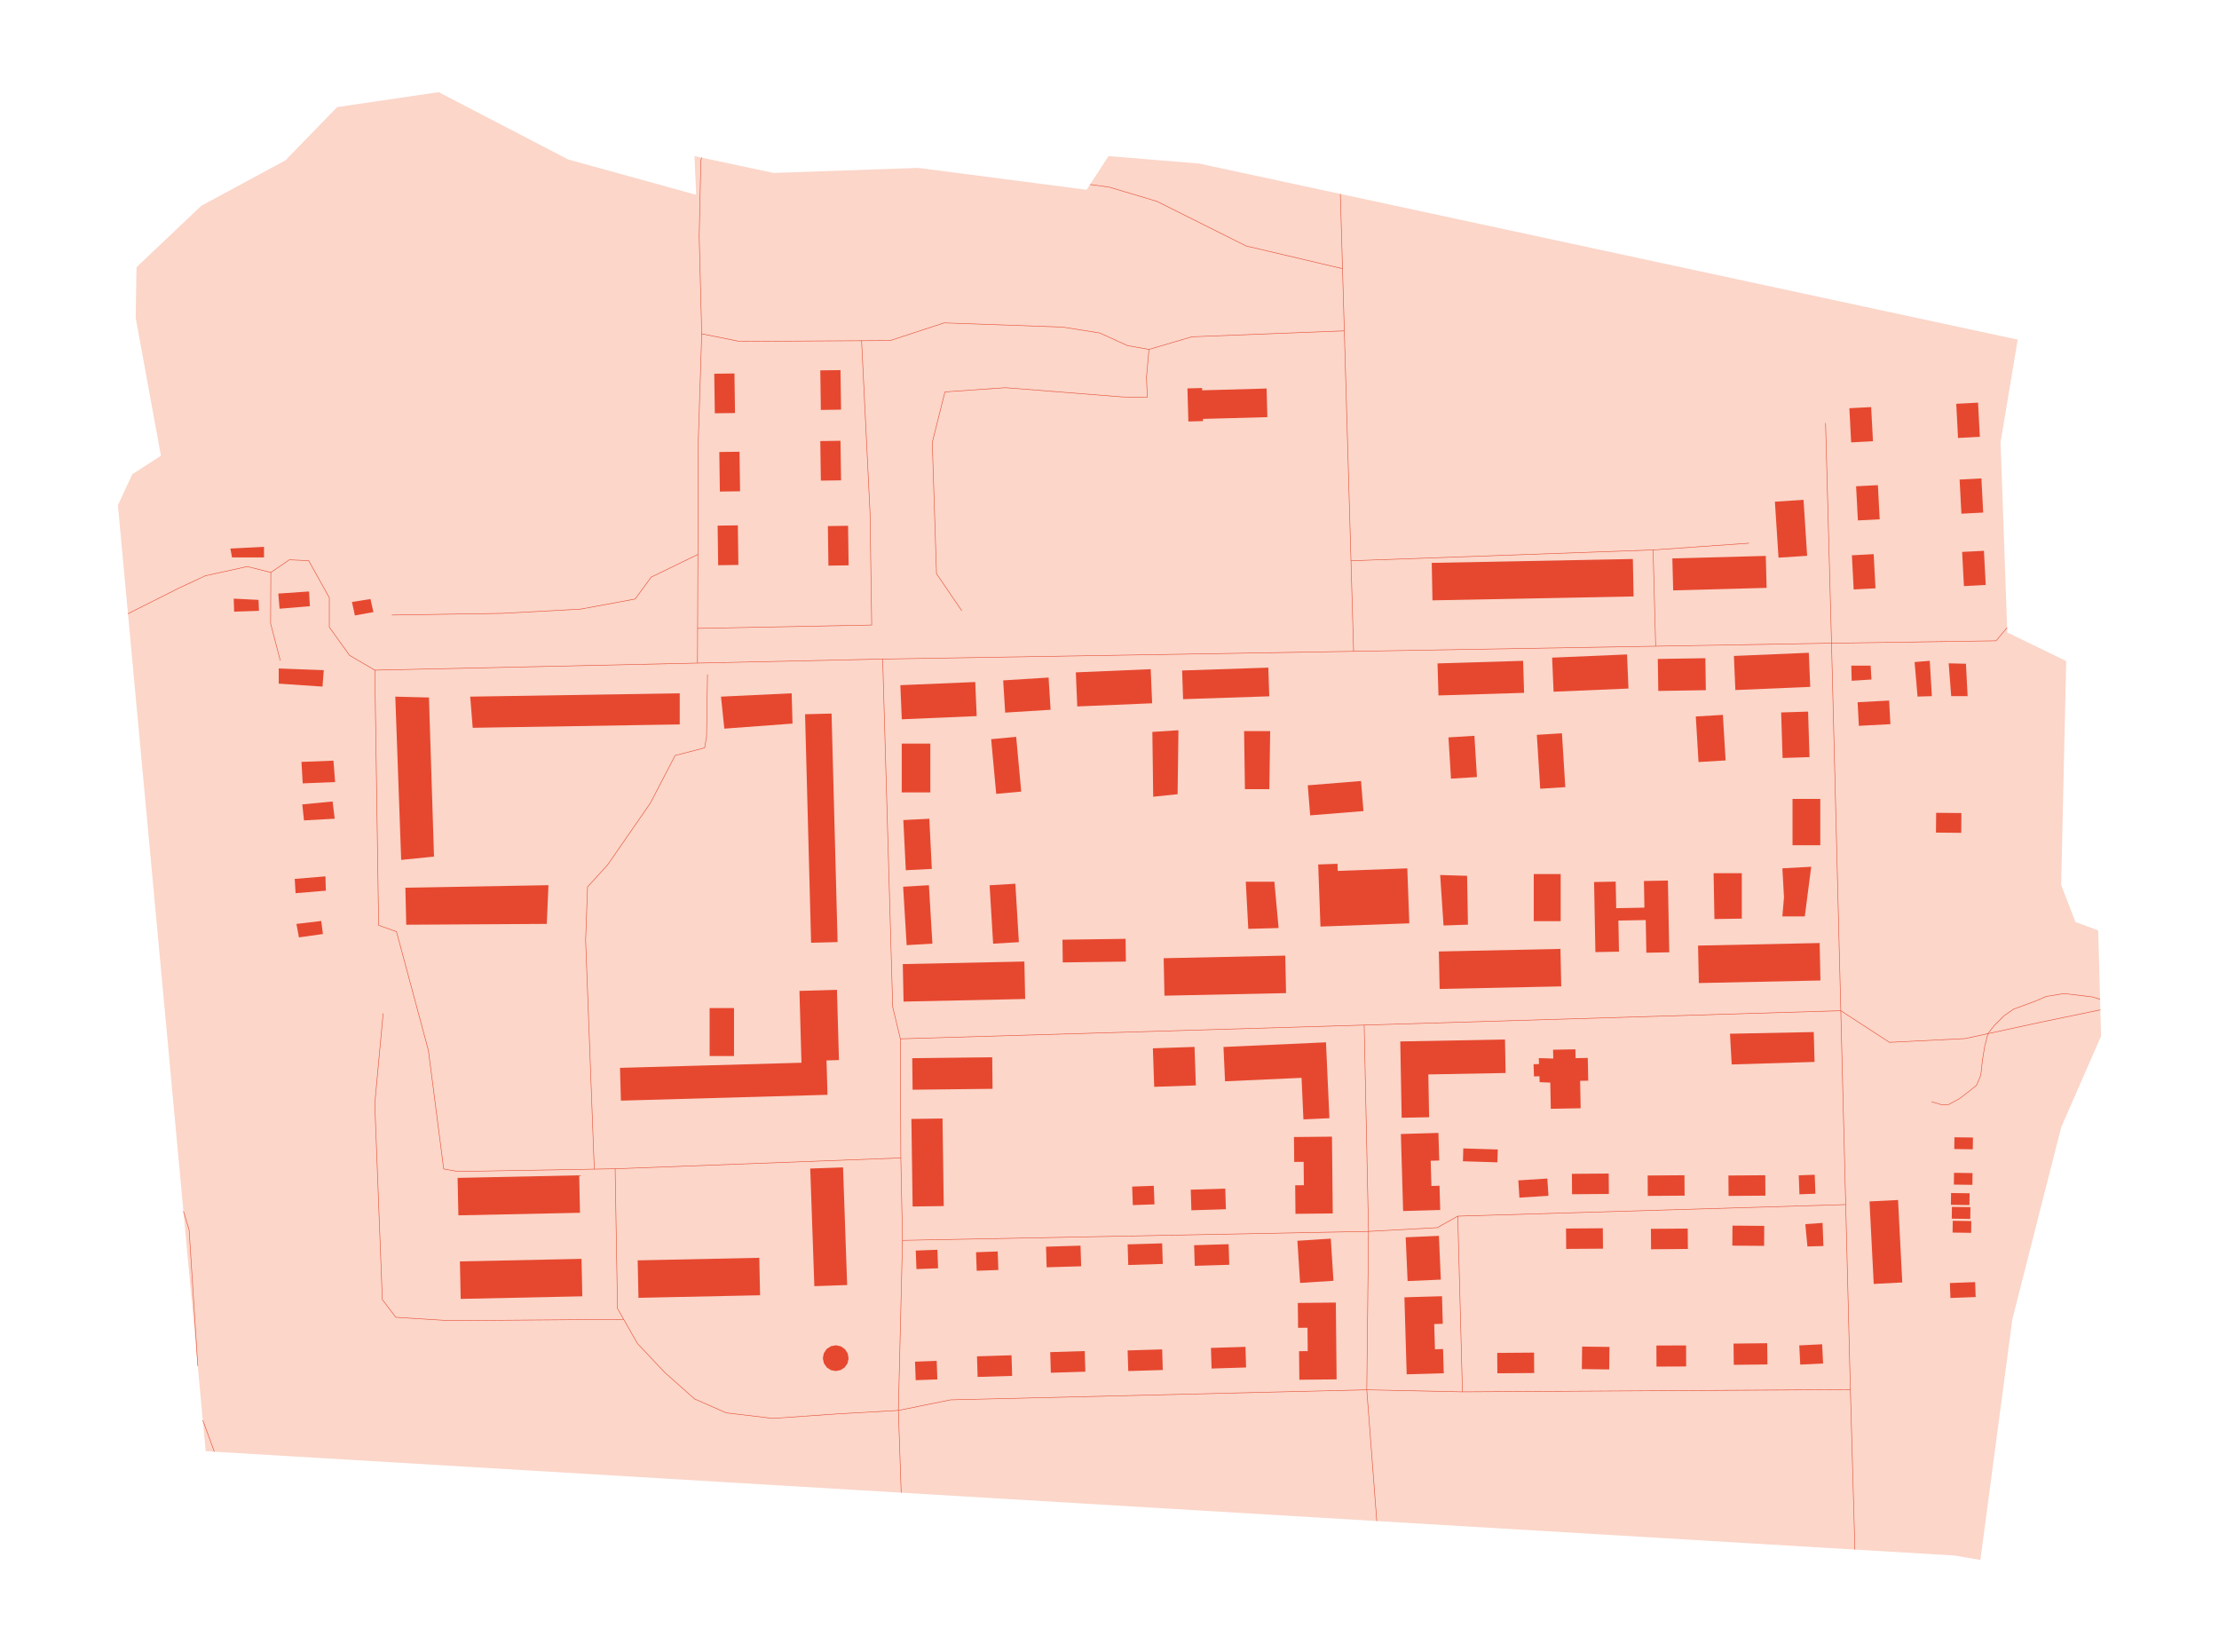 <?xml version="1.0" encoding="utf-8" standalone="no"?>
<!DOCTYPE svg PUBLIC "-//W3C//DTD SVG 1.1//EN"
  "http://www.w3.org/Graphics/SVG/1.1/DTD/svg11.dtd">
<svg xmlns:xlink="http://www.w3.org/1999/xlink" width="851.4pt" height="633.832pt" viewBox="0 0 851.4 633.832" xmlns="http://www.w3.org/2000/svg" version="1.1">
 <defs>
  <style type="text/css">*{stroke-linejoin: round; stroke-linecap: butt}</style>
 </defs>
 <g id="figure_1">
  <g id="patch_1">
   <path d="M 0 633.832 
L 851.4 633.832 
L 851.4 -0 
L 0 -0 
z
" style="fill: #ffffff"/>
  </g>
  <g id="axes_1">
   <g id="PatchCollection_1">
    <path d="M 45.245 193.84 
L 78.917 556.741 
L 749.99 596.77 
L 759.843 598.476 
L 772.11 506.127 
L 790.836 432.51 
L 806.155 397.5 
L 805.047 356.95 
L 796.325 353.72 
L 790.836 339.513 
L 792.774 253.624 
L 770.172 242.647 
L 767.59 169.669 
L 774.163 130.297 
L 460.039 62.739 
L 425.321 59.892 
L 416.924 72.812 
L 352.35 64.418 
L 296.811 66.352 
L 266.456 59.892 
L 267.107 74.747 
L 218.026 61.188 
L 168.296 35.356 
L 129.364 41.086 
L 109.53 61.507 
L 77.243 78.944 
L 52.378 102.513 
L 52.059 121.884 
L 61.744 174.843 
L 50.765 181.942 
L 45.245 193.84 
" clip-path="url(#p34c4e15cd8)" style="fill: #fbd6c9"/>
   </g>
   <g id="PatchCollection_2">
    <path d="M 574.464 519.029 
L 588.591 518.92 
L 588.645 526.758 
L 574.518 526.858 
L 574.464 519.029 
" clip-path="url(#p34c4e15cd8)" style="fill: #e6482f"/>
    <path d="M 607.04 516.611 
L 617.531 516.739 
L 617.423 525.38 
L 606.932 525.243 
L 607.04 516.611 
" clip-path="url(#p34c4e15cd8)" style="fill: #e6482f"/>
    <path d="M 635.541 516.21 
L 646.923 516.164 
L 646.959 524.239 
L 635.577 524.285 
L 635.541 516.21 
" clip-path="url(#p34c4e15cd8)" style="fill: #e6482f"/>
    <path d="M 538.861 497.705 
L 553.271 497.285 
L 553.578 507.861 
L 550.291 507.961 
L 550.574 517.642 
L 553.68 517.551 
L 553.951 526.84 
L 539.727 527.25 
L 538.861 497.705 
" clip-path="url(#p34c4e15cd8)" style="fill: #e6482f"/>
    <path d="M 539.342 474.684 
L 552.091 474.127 
L 552.825 490.916 
L 540.077 491.473 
L 539.342 474.684 
" clip-path="url(#p34c4e15cd8)" style="fill: #e6482f"/>
    <path d="M 633.434 471.436 
L 647.555 471.335 
L 647.615 479.164 
L 633.488 479.274 
L 633.434 471.436 
" clip-path="url(#p34c4e15cd8)" style="fill: #e6482f"/>
    <path d="M 600.858 471.317 
L 614.985 471.217 
L 615.039 479.045 
L 600.918 479.146 
L 600.858 471.317 
" clip-path="url(#p34c4e15cd8)" style="fill: #e6482f"/>
    <path d="M 664.734 470.204 
L 676.917 470.304 
L 676.856 477.978 
L 664.668 477.878 
L 664.734 470.204 
" clip-path="url(#p34c4e15cd8)" style="fill: #e6482f"/>
    <path d="M 582.554 452.849 
L 593.689 452.137 
L 594.117 458.762 
L 582.975 459.473 
L 582.554 452.849 
" clip-path="url(#p34c4e15cd8)" style="fill: #e6482f"/>
    <path d="M 632.182 450.978 
L 646.303 450.869 
L 646.363 458.707 
L 632.236 458.807 
L 632.182 450.978 
" clip-path="url(#p34c4e15cd8)" style="fill: #e6482f"/>
    <path d="M 690.357 516.155 
L 699.133 515.717 
L 699.501 523.09 
L 690.731 523.528 
L 690.357 516.155 
" clip-path="url(#p34c4e15cd8)" style="fill: #e6482f"/>
    <path d="M 665.137 515.461 
L 678.054 515.315 
L 678.151 523.464 
L 665.227 523.61 
L 665.137 515.461 
" clip-path="url(#p34c4e15cd8)" style="fill: #e6482f"/>
    <path d="M 748.148 492.23 
L 757.827 491.875 
L 758.037 497.614 
L 748.358 497.961 
L 748.148 492.23 
" clip-path="url(#p34c4e15cd8)" style="fill: #e6482f"/>
    <path d="M 728.26 460.368 
L 729.873 492.011 
L 718.925 492.577 
L 717.311 460.924 
L 728.26 460.368 
" clip-path="url(#p34c4e15cd8)" style="fill: #e6482f"/>
    <path d="M 692.681 469.638 
L 699.296 469.154 
L 699.621 478.033 
L 693.487 478.197 
L 692.681 469.638 
" clip-path="url(#p34c4e15cd8)" style="fill: #e6482f"/>
    <path d="M 749.243 468.352 
L 756.358 468.452 
L 756.292 472.969 
L 749.183 472.868 
L 749.243 468.352 
" clip-path="url(#p34c4e15cd8)" style="fill: #e6482f"/>
    <path d="M 748.924 463.023 
L 756.033 463.123 
L 755.967 467.64 
L 748.858 467.539 
L 748.924 463.023 
" clip-path="url(#p34c4e15cd8)" style="fill: #e6482f"/>
    <path d="M 748.599 457.694 
L 755.708 457.794 
L 755.648 462.311 
L 748.539 462.211 
L 748.599 457.694 
" clip-path="url(#p34c4e15cd8)" style="fill: #e6482f"/>
    <path d="M 690.159 450.905 
L 696.286 450.686 
L 696.551 457.959 
L 690.424 458.187 
L 690.159 450.905 
" clip-path="url(#p34c4e15cd8)" style="fill: #e6482f"/>
    <path d="M 749.731 449.947 
L 756.839 450.048 
L 756.779 454.564 
L 749.665 454.464 
L 749.731 449.947 
" clip-path="url(#p34c4e15cd8)" style="fill: #e6482f"/>
    <path d="M 663.181 450.978 
L 677.302 450.869 
L 677.362 458.707 
L 663.235 458.807 
L 663.181 450.978 
" clip-path="url(#p34c4e15cd8)" style="fill: #e6482f"/>
    <path d="M 603.121 450.331 
L 617.242 450.221 
L 617.303 458.059 
L 603.176 458.159 
L 603.121 450.331 
" clip-path="url(#p34c4e15cd8)" style="fill: #e6482f"/>
    <path d="M 537.5 435.056 
L 551.904 434.636 
L 552.217 445.221 
L 548.931 445.312 
L 549.214 454.993 
L 552.32 454.902 
L 552.59 464.191 
L 538.361 464.601 
L 537.5 435.056 
" clip-path="url(#p34c4e15cd8)" style="fill: #e6482f"/>
    <path d="M 561.451 440.586 
L 574.687 440.996 
L 574.53 445.923 
L 561.3 445.513 
L 561.451 440.586 
" clip-path="url(#p34c4e15cd8)" style="fill: #e6482f"/>
    <path d="M 604.524 405.958 
L 609.213 405.867 
L 609.381 414.59 
L 606.276 414.645 
L 606.474 425.174 
L 595.02 425.384 
L 594.827 415.338 
L 590.74 415.165 
L 590.662 412.893 
L 588.573 412.966 
L 588.411 408.285 
L 590.505 408.212 
L 590.427 405.931 
L 595.965 406.113 
L 595.898 402.728 
L 604.458 402.564 
L 604.524 405.958 
" clip-path="url(#p34c4e15cd8)" style="fill: #e6482f"/>
    <path d="M 537.26 399.543 
L 577.444 398.795 
L 577.678 411.652 
L 548.034 412.199 
L 548.335 428.623 
L 537.801 428.815 
L 537.26 399.543 
" clip-path="url(#p34c4e15cd8)" style="fill: #e6482f"/>
    <path d="M 552.067 365.034 
L 598.721 364.04 
L 599.028 378.42 
L 552.374 379.406 
L 552.067 365.034 
" clip-path="url(#p34c4e15cd8)" style="fill: #e6482f"/>
    <path d="M 611.627 338.382 
L 619.927 338.227 
L 620.12 348.419 
L 630.942 348.209 
L 630.75 337.989 
L 639.953 337.816 
L 640.47 365.345 
L 631.682 365.509 
L 631.448 352.981 
L 620.962 353.173 
L 621.185 365.098 
L 612.132 365.272 
L 611.627 338.382 
" clip-path="url(#p34c4e15cd8)" style="fill: #e6482f"/>
    <path d="M 552.572 335.69 
L 562.907 336.009 
L 563.232 354.742 
L 553.866 355.061 
L 552.572 335.69 
" clip-path="url(#p34c4e15cd8)" style="fill: #e6482f"/>
    <path d="M 588.477 335.325 
L 598.806 335.325 
L 598.806 353.401 
L 588.477 353.401 
L 588.477 335.325 
" clip-path="url(#p34c4e15cd8)" style="fill: #e6482f"/>
    <path d="M 749.893 436.306 
L 757.002 436.407 
L 756.936 440.923 
L 749.827 440.823 
L 749.893 436.306 
" clip-path="url(#p34c4e15cd8)" style="fill: #e6482f"/>
    <path d="M 663.777 396.587 
L 695.907 395.939 
L 696.226 407.4 
L 664.427 408.376 
L 663.777 396.587 
" clip-path="url(#p34c4e15cd8)" style="fill: #e6482f"/>
    <path d="M 651.522 362.772 
L 698.176 361.786 
L 698.477 376.157 
L 651.823 377.143 
L 651.522 362.772 
" clip-path="url(#p34c4e15cd8)" style="fill: #e6482f"/>
    <path d="M 694.932 332.524 
L 692.476 351.567 
L 683.875 351.567 
L 684.489 344.194 
L 683.875 333.135 
L 694.932 332.524 
" clip-path="url(#p34c4e15cd8)" style="fill: #e6482f"/>
    <path d="M 742.875 311.829 
L 752.56 311.921 
L 752.494 319.512 
L 742.803 319.421 
L 742.875 311.829 
" clip-path="url(#p34c4e15cd8)" style="fill: #e6482f"/>
    <path d="M 687.763 306.501 
L 698.417 306.501 
L 698.417 324.266 
L 687.763 324.266 
L 687.763 306.501 
" clip-path="url(#p34c4e15cd8)" style="fill: #e6482f"/>
    <path d="M 693.74 273.004 
L 694.282 290.469 
L 683.953 290.797 
L 683.405 273.324 
L 693.74 273.004 
" clip-path="url(#p34c4e15cd8)" style="fill: #e6482f"/>
    <path d="M 712.737 269.409 
L 724.829 268.762 
L 725.317 277.822 
L 713.224 278.461 
L 712.737 269.409 
" clip-path="url(#p34c4e15cd8)" style="fill: #e6482f"/>
    <path d="M 747.684 254.482 
L 754.305 254.646 
L 754.949 267.073 
L 748.653 267.073 
L 747.684 254.482 
" clip-path="url(#p34c4e15cd8)" style="fill: #e6482f"/>
    <path d="M 734.605 253.998 
L 740.419 253.514 
L 741.226 267.073 
L 735.736 267.238 
L 734.605 253.998 
" clip-path="url(#p34c4e15cd8)" style="fill: #e6482f"/>
    <path d="M 657.481 334.996 
L 668.303 334.996 
L 668.303 352.424 
L 657.806 352.589 
L 657.481 334.996 
" clip-path="url(#p34c4e15cd8)" style="fill: #e6482f"/>
    <path d="M 505.779 331.648 
L 513.177 331.383 
L 513.279 334.121 
L 539.962 333.144 
L 540.733 354.231 
L 506.646 355.472 
L 505.779 331.648 
" clip-path="url(#p34c4e15cd8)" style="fill: #e6482f"/>
    <path d="M 501.77 301.281 
L 522.206 299.63 
L 523.139 311.163 
L 502.703 312.815 
L 501.77 301.281 
" clip-path="url(#p34c4e15cd8)" style="fill: #e6482f"/>
    <path d="M 590.957 302.586 
L 589.663 281.919 
L 599.293 281.317 
L 600.581 301.984 
L 590.957 302.586 
" clip-path="url(#p34c4e15cd8)" style="fill: #e6482f"/>
    <path d="M 556.726 298.717 
L 555.757 282.895 
L 565.712 282.284 
L 566.681 298.106 
L 556.726 298.717 
" clip-path="url(#p34c4e15cd8)" style="fill: #e6482f"/>
    <path d="M 651.702 292.358 
L 650.655 274.875 
L 661.044 274.254 
L 662.091 291.728 
L 651.702 292.358 
" clip-path="url(#p34c4e15cd8)" style="fill: #e6482f"/>
    <path d="M 551.555 254.518 
L 584.396 253.524 
L 584.769 265.805 
L 551.928 266.809 
L 551.555 254.518 
" clip-path="url(#p34c4e15cd8)" style="fill: #e6482f"/>
    <path d="M 636.076 252.803 
L 654.315 252.511 
L 654.507 264.783 
L 636.269 265.075 
L 636.076 252.803 
" clip-path="url(#p34c4e15cd8)" style="fill: #e6482f"/>
    <path d="M 595.531 252.301 
L 624.267 251.078 
L 624.821 264.154 
L 596.091 265.376 
L 595.531 252.301 
" clip-path="url(#p34c4e15cd8)" style="fill: #e6482f"/>
    <path d="M 549.34 215.949 
L 626.506 214.452 
L 626.783 228.823 
L 549.617 230.32 
L 549.34 215.949 
" clip-path="url(#p34c4e15cd8)" style="fill: #e6482f"/>
    <path d="M 641.656 214.233 
L 677.507 213.275 
L 677.832 225.53 
L 641.981 226.497 
L 641.656 214.233 
" clip-path="url(#p34c4e15cd8)" style="fill: #e6482f"/>
    <path d="M 710.311 255.367 
L 717.733 255.367 
L 718.058 260.695 
L 710.468 261.179 
L 710.311 255.367 
" clip-path="url(#p34c4e15cd8)" style="fill: #e6482f"/>
    <path d="M 665.276 251.653 
L 694.011 250.43 
L 694.565 263.515 
L 665.835 264.728 
L 665.276 251.653 
" clip-path="url(#p34c4e15cd8)" style="fill: #e6482f"/>
    <path d="M 710.546 213.038 
L 718.906 212.591 
L 719.599 225.703 
L 711.232 226.141 
L 710.546 213.038 
" clip-path="url(#p34c4e15cd8)" style="fill: #e6482f"/>
    <path d="M 752.843 211.742 
L 761.209 211.304 
L 761.895 224.407 
L 753.535 224.854 
L 752.843 211.742 
" clip-path="url(#p34c4e15cd8)" style="fill: #e6482f"/>
    <path d="M 681.004 192.471 
L 691.989 191.76 
L 693.379 213.23 
L 682.394 213.941 
L 681.004 192.471 
" clip-path="url(#p34c4e15cd8)" style="fill: #e6482f"/>
    <path d="M 712.159 186.559 
L 720.52 186.121 
L 721.212 199.223 
L 712.851 199.661 
L 712.159 186.559 
" clip-path="url(#p34c4e15cd8)" style="fill: #e6482f"/>
    <path d="M 751.874 183.976 
L 760.24 183.538 
L 760.926 196.641 
L 752.566 197.079 
L 751.874 183.976 
" clip-path="url(#p34c4e15cd8)" style="fill: #e6482f"/>
    <path d="M 709.577 156.612 
L 717.937 156.174 
L 718.63 169.277 
L 710.263 169.715 
L 709.577 156.612 
" clip-path="url(#p34c4e15cd8)" style="fill: #e6482f"/>
    <path d="M 750.585 154.915 
L 758.946 154.477 
L 759.638 167.58 
L 751.272 168.027 
L 750.585 154.915 
" clip-path="url(#p34c4e15cd8)" style="fill: #e6482f"/>
    <path d="M 374.862 520.352 
L 388.104 519.942 
L 388.345 527.853 
L 375.103 528.254 
L 374.862 520.352 
" clip-path="url(#p34c4e15cd8)" style="fill: #e6482f"/>
    <path d="M 402.954 518.737 
L 416.196 518.327 
L 416.436 526.238 
L 403.194 526.648 
L 402.954 518.737 
" clip-path="url(#p34c4e15cd8)" style="fill: #e6482f"/>
    <path d="M 432.658 518.089 
L 445.9 517.688 
L 446.141 525.59 
L 432.899 526 
L 432.658 518.089 
" clip-path="url(#p34c4e15cd8)" style="fill: #e6482f"/>
    <path d="M 464.626 517.122 
L 477.868 516.712 
L 478.109 524.623 
L 464.867 525.033 
L 464.626 517.122 
" clip-path="url(#p34c4e15cd8)" style="fill: #e6482f"/>
    <path d="M 498.43 518.381 
L 501.758 518.345 
L 501.668 509.385 
L 498.051 509.421 
L 497.954 499.868 
L 512.539 499.722 
L 512.84 529.185 
L 498.544 529.331 
L 498.43 518.381 
" clip-path="url(#p34c4e15cd8)" style="fill: #e6482f"/>
    <path d="M 374.495 480.414 
L 382.801 480.113 
L 383.06 487.221 
L 374.754 487.522 
L 374.495 480.414 
" clip-path="url(#p34c4e15cd8)" style="fill: #e6482f"/>
    <path d="M 510.601 475.195 
L 511.636 491.364 
L 498.821 492.185 
L 497.786 476.016 
L 510.601 475.195 
" clip-path="url(#p34c4e15cd8)" style="fill: #e6482f"/>
    <path d="M 351.363 479.775 
L 359.676 479.465 
L 359.934 486.573 
L 351.628 486.883 
L 351.363 479.775 
" clip-path="url(#p34c4e15cd8)" style="fill: #e6482f"/>
    <path d="M 401.34 478.288 
L 414.577 477.887 
L 414.823 485.798 
L 401.581 486.199 
L 401.34 478.288 
" clip-path="url(#p34c4e15cd8)" style="fill: #e6482f"/>
    <path d="M 458.167 477.722 
L 471.41 477.321 
L 471.65 485.232 
L 458.408 485.633 
L 458.167 477.722 
" clip-path="url(#p34c4e15cd8)" style="fill: #e6482f"/>
    <path d="M 351.08 522.396 
L 359.393 522.086 
L 359.651 529.203 
L 351.345 529.504 
L 351.08 522.396 
" clip-path="url(#p34c4e15cd8)" style="fill: #e6482f"/>
    <path d="M 315.711 521.11 
L 316.085 519.166 
L 317.192 517.524 
L 318.859 516.447 
L 320.816 516.109 
L 322.688 516.547 
L 324.253 517.66 
L 325.276 519.285 
L 325.595 521.183 
L 325.174 523.053 
L 324.096 524.604 
L 322.513 525.635 
L 320.653 525.991 
L 318.799 525.635 
L 317.216 524.604 
L 316.133 523.053 
L 315.711 521.11 
" clip-path="url(#p34c4e15cd8)" style="fill: #e6482f"/>
    <path d="M 176.464 483.936 
L 223.118 482.951 
L 223.419 497.322 
L 176.765 498.316 
L 176.464 483.936 
" clip-path="url(#p34c4e15cd8)" style="fill: #e6482f"/>
    <path d="M 244.673 483.535 
L 291.328 482.549 
L 291.629 496.92 
L 244.974 497.906 
L 244.673 483.535 
" clip-path="url(#p34c4e15cd8)" style="fill: #e6482f"/>
    <path d="M 310.878 448.305 
L 323.464 447.867 
L 325.041 492.997 
L 312.455 493.435 
L 310.878 448.305 
" clip-path="url(#p34c4e15cd8)" style="fill: #e6482f"/>
    <path d="M 175.573 451.891 
L 222.228 450.905 
L 222.534 465.277 
L 175.88 466.262 
L 175.573 451.891 
" clip-path="url(#p34c4e15cd8)" style="fill: #e6482f"/>
    <path d="M 237.883 409.681 
L 273.066 408.686 
L 307.513 407.71 
L 306.737 380.154 
L 321.129 379.752 
L 321.893 406.688 
L 317.126 406.825 
L 317.499 420.019 
L 238.239 422.254 
L 237.883 409.681 
" clip-path="url(#p34c4e15cd8)" style="fill: #e6482f"/>
    <path d="M 272.271 405.146 
L 272.271 386.742 
L 281.631 386.742 
L 281.631 405.146 
L 272.271 405.146 
" clip-path="url(#p34c4e15cd8)" style="fill: #e6482f"/>
    <path d="M 113.732 354.459 
L 123.254 353.328 
L 123.898 358.328 
L 114.701 359.624 
L 113.732 354.459 
" clip-path="url(#p34c4e15cd8)" style="fill: #e6482f"/>
    <path d="M 346.524 340.197 
L 356.407 339.604 
L 357.749 362.014 
L 347.872 362.607 
L 346.524 340.197 
" clip-path="url(#p34c4e15cd8)" style="fill: #e6482f"/>
    <path d="M 432.658 477.403 
L 445.9 477.002 
L 446.141 484.903 
L 432.899 485.314 
L 432.658 477.403 
" clip-path="url(#p34c4e15cd8)" style="fill: #e6482f"/>
    <path d="M 456.873 456.417 
L 470.116 456.006 
L 470.356 463.917 
L 457.12 464.318 
L 456.873 456.417 
" clip-path="url(#p34c4e15cd8)" style="fill: #e6482f"/>
    <path d="M 434.392 455.23 
L 442.698 454.929 
L 442.957 462.037 
L 434.651 462.338 
L 434.392 455.23 
" clip-path="url(#p34c4e15cd8)" style="fill: #e6482f"/>
    <path d="M 496.949 454.729 
L 500.278 454.692 
L 500.187 445.732 
L 496.57 445.768 
L 496.474 436.215 
L 511.058 436.069 
L 511.359 465.532 
L 497.057 465.678 
L 496.949 454.729 
" clip-path="url(#p34c4e15cd8)" style="fill: #e6482f"/>
    <path d="M 349.69 429.28 
L 361.632 429.107 
L 362.107 462.703 
L 350.165 462.868 
L 349.69 429.28 
" clip-path="url(#p34c4e15cd8)" style="fill: #e6482f"/>
    <path d="M 469.435 401.669 
L 508.759 399.881 
L 510.077 428.997 
L 500.109 429.445 
L 499.387 413.504 
L 470.031 414.836 
L 469.435 401.669 
" clip-path="url(#p34c4e15cd8)" style="fill: #e6482f"/>
    <path d="M 350.015 405.967 
L 380.695 405.62 
L 380.833 417.719 
L 350.153 418.066 
L 350.015 405.967 
" clip-path="url(#p34c4e15cd8)" style="fill: #e6482f"/>
    <path d="M 442.343 402.18 
L 458.324 401.642 
L 458.83 416.415 
L 442.849 416.962 
L 442.343 402.18 
" clip-path="url(#p34c4e15cd8)" style="fill: #e6482f"/>
    <path d="M 346.385 369.87 
L 393.04 368.885 
L 393.341 383.256 
L 346.686 384.251 
L 346.385 369.87 
" clip-path="url(#p34c4e15cd8)" style="fill: #e6482f"/>
    <path d="M 446.484 367.617 
L 493.139 366.622 
L 493.44 381.002 
L 446.785 381.988 
L 446.484 367.617 
" clip-path="url(#p34c4e15cd8)" style="fill: #e6482f"/>
    <path d="M 155.541 340.562 
L 210.436 339.595 
L 209.792 354.45 
L 155.866 354.769 
L 155.541 340.562 
" clip-path="url(#p34c4e15cd8)" style="fill: #e6482f"/>
    <path d="M 113.082 337.186 
L 124.867 336.21 
L 125.03 341.703 
L 113.407 342.67 
L 113.082 337.186 
" clip-path="url(#p34c4e15cd8)" style="fill: #e6482f"/>
    <path d="M 346.59 314.612 
L 356.57 314.11 
L 357.527 333.354 
L 347.547 333.856 
L 346.59 314.612 
" clip-path="url(#p34c4e15cd8)" style="fill: #e6482f"/>
    <path d="M 319.058 273.753 
L 321.376 361.421 
L 311.209 361.686 
L 308.892 274.017 
L 319.058 273.753 
" clip-path="url(#p34c4e15cd8)" style="fill: #e6482f"/>
    <path d="M 115.989 308.608 
L 127.612 307.477 
L 128.419 314.092 
L 116.633 314.74 
L 115.989 308.608 
" clip-path="url(#p34c4e15cd8)" style="fill: #e6482f"/>
    <path d="M 153.928 329.905 
L 151.671 267.265 
L 164.582 267.594 
L 166.52 328.618 
L 153.928 329.905 
" clip-path="url(#p34c4e15cd8)" style="fill: #e6482f"/>
    <path d="M 115.67 292.303 
L 127.937 291.819 
L 128.581 300.05 
L 116.151 300.533 
L 115.67 292.303 
" clip-path="url(#p34c4e15cd8)" style="fill: #e6482f"/>
    <path d="M 356.961 285.277 
L 356.961 304 
L 345.982 304 
L 345.982 285.277 
L 356.961 285.277 
" clip-path="url(#p34c4e15cd8)" style="fill: #e6482f"/>
    <path d="M 276.629 267.265 
L 303.751 265.979 
L 304.076 277.603 
L 277.917 279.538 
L 276.629 267.265 
" clip-path="url(#p34c4e15cd8)" style="fill: #e6482f"/>
    <path d="M 180.406 267.265 
L 260.804 265.979 
L 260.804 277.923 
L 181.375 279.218 
L 180.406 267.265 
" clip-path="url(#p34c4e15cd8)" style="fill: #e6482f"/>
    <path d="M 431.87 360.18 
L 431.984 368.903 
L 407.769 369.223 
L 407.654 360.509 
L 431.87 360.18 
" clip-path="url(#p34c4e15cd8)" style="fill: #e6482f"/>
    <path d="M 379.701 339.632 
L 389.585 339.039 
L 390.927 361.449 
L 381.05 362.042 
L 379.701 339.632 
" clip-path="url(#p34c4e15cd8)" style="fill: #e6482f"/>
    <path d="M 477.989 338.272 
L 488.962 338.272 
L 490.581 356.029 
L 478.952 356.357 
L 477.989 338.272 
" clip-path="url(#p34c4e15cd8)" style="fill: #e6482f"/>
    <path d="M 391.83 303.681 
L 382.229 304.566 
L 380.291 283.58 
L 389.892 282.686 
L 391.83 303.681 
" clip-path="url(#p34c4e15cd8)" style="fill: #e6482f"/>
    <path d="M 442.144 280.797 
L 452.154 280.149 
L 451.829 304.694 
L 442.469 305.661 
L 442.144 280.797 
" clip-path="url(#p34c4e15cd8)" style="fill: #e6482f"/>
    <path d="M 477.339 280.477 
L 487.348 280.477 
L 487.029 302.75 
L 477.664 302.75 
L 477.339 280.477 
" clip-path="url(#p34c4e15cd8)" style="fill: #e6482f"/>
    <path d="M 345.452 262.867 
L 374.188 261.654 
L 374.742 274.729 
L 346.006 275.952 
L 345.452 262.867 
" clip-path="url(#p34c4e15cd8)" style="fill: #e6482f"/>
    <path d="M 384.902 261.024 
L 402.328 259.938 
L 403.098 272.302 
L 385.672 273.388 
L 384.902 261.024 
" clip-path="url(#p34c4e15cd8)" style="fill: #e6482f"/>
    <path d="M 412.777 257.949 
L 441.506 256.726 
L 442.066 269.811 
L 413.331 271.024 
L 412.777 257.949 
" clip-path="url(#p34c4e15cd8)" style="fill: #e6482f"/>
    <path d="M 453.569 257.228 
L 486.638 256.133 
L 486.999 267.137 
L 453.93 268.232 
L 453.569 257.228 
" clip-path="url(#p34c4e15cd8)" style="fill: #e6482f"/>
    <path d="M 106.948 256.462 
L 124.223 257.11 
L 123.742 263.405 
L 106.948 262.274 
L 106.948 256.462 
" clip-path="url(#p34c4e15cd8)" style="fill: #e6482f"/>
    <path d="M 135.04 230.949 
L 142.142 229.818 
L 143.274 234.827 
L 136.171 236.114 
L 135.04 230.949 
" clip-path="url(#p34c4e15cd8)" style="fill: #e6482f"/>
    <path d="M 89.673 229.663 
L 99.201 230.147 
L 99.358 234.344 
L 89.836 234.663 
L 89.673 229.663 
" clip-path="url(#p34c4e15cd8)" style="fill: #e6482f"/>
    <path d="M 106.786 227.719 
L 118.571 226.916 
L 118.896 232.565 
L 107.273 233.532 
L 106.786 227.719 
" clip-path="url(#p34c4e15cd8)" style="fill: #e6482f"/>
    <path d="M 88.385 210.447 
L 101.296 209.799 
L 101.296 213.841 
L 89.029 213.841 
L 88.385 210.447 
" clip-path="url(#p34c4e15cd8)" style="fill: #e6482f"/>
    <path d="M 317.644 201.824 
L 325.39 201.714 
L 325.607 216.889 
L 317.86 216.998 
L 317.644 201.824 
" clip-path="url(#p34c4e15cd8)" style="fill: #e6482f"/>
    <path d="M 275.347 201.66 
L 283.093 201.55 
L 283.304 216.733 
L 275.557 216.843 
L 275.347 201.66 
" clip-path="url(#p34c4e15cd8)" style="fill: #e6482f"/>
    <path d="M 275.991 173.41 
L 283.738 173.301 
L 283.954 188.475 
L 276.202 188.584 
L 275.991 173.41 
" clip-path="url(#p34c4e15cd8)" style="fill: #e6482f"/>
    <path d="M 314.736 169.213 
L 322.483 169.103 
L 322.7 184.277 
L 314.953 184.387 
L 314.736 169.213 
" clip-path="url(#p34c4e15cd8)" style="fill: #e6482f"/>
    <path d="M 274.053 143.381 
L 281.799 143.272 
L 282.016 158.455 
L 274.269 158.555 
L 274.053 143.381 
" clip-path="url(#p34c4e15cd8)" style="fill: #e6482f"/>
    <path d="M 461.225 148.856 
L 461.249 149.741 
L 485.97 149.057 
L 486.271 160.034 
L 461.556 160.718 
L 461.58 161.548 
L 455.958 161.703 
L 455.603 149.011 
L 461.225 148.856 
" clip-path="url(#p34c4e15cd8)" style="fill: #e6482f"/>
    <path d="M 314.736 142.095 
L 322.483 141.985 
L 322.7 157.159 
L 314.953 157.269 
L 314.736 142.095 
" clip-path="url(#p34c4e15cd8)" style="fill: #e6482f"/>
   </g>
   <g id="LineCollection_1">
    <path d="M 236.023 448.396 
L 236.92 501.975 
L 239.298 506.154 
L 244.553 515.398 
L 254.996 526.484 
L 266.499 536.703 
L 278.639 542.032 
L 296.534 544.158 
L 320.822 542.461 
L 344.694 541.101 
" clip-path="url(#p34c4e15cd8)" style="fill: none; stroke: #e6482f; stroke-width: 0.2"/>
    <path d="M 239.298 506.154 
L 172.527 506.665 
L 151.863 505.37 
L 146.699 498.59 
L 143.792 423.358 
L 147.018 388.804 
" clip-path="url(#p34c4e15cd8)" style="fill: none; stroke: #e6482f; stroke-width: 0.2"/>
    <path d="M 345.639 444.235 
L 236.023 448.396 
L 228.018 448.533 
L 224.093 448.606 
L 175.621 449.436 
" clip-path="url(#p34c4e15cd8)" style="fill: none; stroke: #e6482f; stroke-width: 0.2"/>
    <path d="M 345.776 572.659 
L 344.694 541.101 
L 346.277 475.852 
L 345.639 444.235 
L 345.452 398.54 
L 342.515 386.304 
L 338.669 252.839 
" clip-path="url(#p34c4e15cd8)" style="fill: none; stroke: #e6482f; stroke-width: 0.2"/>
    <path d="M 228.018 448.533 
L 224.695 360.709 
L 225.43 340.252 
L 233.098 331.849 
L 249.537 308.097 
L 259.035 289.839 
L 270.363 286.91 
L 271.091 282.53 
L 271.458 258.779 
" clip-path="url(#p34c4e15cd8)" style="fill: none; stroke: #e6482f; stroke-width: 0.2"/>
    <path d="M 143.81 257.1 
L 145.278 354.979 
L 152.134 357.434 
L 164.365 402.947 
L 170.24 448.46 
L 175.621 449.436 
" clip-path="url(#p34c4e15cd8)" style="fill: none; stroke: #e6482f; stroke-width: 0.2"/>
    <path d="M 103.914 219.608 
L 103.83 239.225 
L 107.544 253.432 
" clip-path="url(#p34c4e15cd8)" style="fill: none; stroke: #e6482f; stroke-width: 0.2"/>
    <path d="M 515.103 103.069 
L 478.115 94.364 
L 443.89 77.247 
L 425.483 71.763 
L 418.249 70.774 
" clip-path="url(#p34c4e15cd8)" style="fill: none; stroke: #e6482f; stroke-width: 0.2"/>
    <path d="M 70.376 464.686 
L 72.561 471.819 
L 75.885 524.061 
" clip-path="url(#p34c4e15cd8)" style="fill: none; stroke: #e6482f; stroke-width: 0.2"/>
    <path d="M 77.815 544.867 
L 82.236 556.939 
" clip-path="url(#p34c4e15cd8)" style="fill: none; stroke: #e6482f; stroke-width: 0.2"/>
    <path d="M 709.962 533.099 
L 561.12 533.975 
L 524.415 533.19 
L 364.696 537.05 
L 344.694 541.101 
" clip-path="url(#p34c4e15cd8)" style="fill: none; stroke: #e6482f; stroke-width: 0.2"/>
    <path d="M 559.326 466.572 
L 561.12 533.975 
" clip-path="url(#p34c4e15cd8)" style="fill: none; stroke: #e6482f; stroke-width: 0.2"/>
    <path d="M 523.415 393.266 
L 525.077 472.421 
L 524.415 533.19 
L 528.25 583.543 
" clip-path="url(#p34c4e15cd8)" style="fill: none; stroke: #e6482f; stroke-width: 0.2"/>
    <path d="M 708.168 462.129 
L 559.326 466.572 
L 551.495 470.979 
L 525.077 472.421 
L 346.277 475.852 
" clip-path="url(#p34c4e15cd8)" style="fill: none; stroke: #e6482f; stroke-width: 0.2"/>
    <path d="M 805.879 387.424 
L 783.089 392.143 
L 762.726 396.56 
L 754.028 398.439 
L 724.968 399.89 
L 706.29 387.755 
" clip-path="url(#p34c4e15cd8)" style="fill: none; stroke: #e6482f; stroke-width: 0.2"/>
    <path d="M 741.111 422.656 
L 744.825 423.787 
L 747.57 423.787 
L 751.771 421.524 
L 755.16 418.942 
L 758.386 416.36 
L 759.999 412.491 
L 760.65 406.679 
L 761.456 401.669 
L 762.726 396.56 
L 765.17 393.439 
L 768.884 389.725 
L 772.598 387.143 
L 780.988 384.068 
L 785.027 382.298 
L 791.967 381.167 
L 802.784 382.462 
L 805.768 383.362 
" clip-path="url(#p34c4e15cd8)" style="fill: none; stroke: #e6482f; stroke-width: 0.2"/>
    <path d="M 345.452 398.54 
L 523.415 393.266 
L 706.29 387.755 
" clip-path="url(#p34c4e15cd8)" style="fill: none; stroke: #e6482f; stroke-width: 0.2"/>
    <path d="M 700.44 162.296 
L 702.727 246.762 
L 706.29 387.755 
L 708.168 462.129 
L 709.962 533.099 
L 711.702 594.486 
" clip-path="url(#p34c4e15cd8)" style="fill: none; stroke: #e6482f; stroke-width: 0.2"/>
    <path d="M 143.81 257.1 
L 267.612 254.39 
L 338.669 252.839 
L 519.358 249.883 
L 635.258 247.912 
L 698.808 246.826 
L 702.727 246.762 
L 765.862 245.841 
" clip-path="url(#p34c4e15cd8)" style="fill: none; stroke: #e6482f; stroke-width: 0.2"/>
    <path d="M 267.775 212.71 
L 249.831 221.423 
L 243.692 229.818 
L 222.709 233.696 
L 192.679 235.311 
L 150.377 235.959 
" clip-path="url(#p34c4e15cd8)" style="fill: none; stroke: #e6482f; stroke-width: 0.2"/>
    <path d="M 369.011 234.298 
L 359.32 220.091 
L 357.707 169.724 
L 362.553 150.352 
L 385.799 148.737 
L 430.684 152.287 
L 440.206 152.451 
" clip-path="url(#p34c4e15cd8)" style="fill: none; stroke: #e6482f; stroke-width: 0.2"/>
    <path d="M 330.579 130.716 
L 333.811 196.523 
L 334.461 239.791 
L 267.666 241.078 
" clip-path="url(#p34c4e15cd8)" style="fill: none; stroke: #e6482f; stroke-width: 0.2"/>
    <path d="M 267.612 254.39 
L 267.666 241.078 
L 267.775 212.71 
L 267.943 168.437 
L 269.237 128.07 
L 268.268 90.623 
L 268.912 61.562 
L 269.212 60.478 
" clip-path="url(#p34c4e15cd8)" style="fill: none; stroke: #e6482f; stroke-width: 0.2"/>
    <path d="M 143.81 257.1 
L 134.107 251.416 
L 126.354 240.594 
L 126.354 229.298 
L 118.445 215.091 
L 111.017 214.763 
L 103.914 219.608 
L 94.874 217.354 
L 78.73 220.903 
L 68.395 225.748 
L 49.106 235.45 
" clip-path="url(#p34c4e15cd8)" style="fill: none; stroke: #e6482f; stroke-width: 0.2"/>
    <path d="M 269.237 128.07 
L 283.768 130.981 
L 330.579 130.716 
L 341.564 130.653 
L 362.228 123.873 
L 407.757 125.488 
L 421.962 127.751 
L 432.622 132.596 
L 440.85 134.047 
" clip-path="url(#p34c4e15cd8)" style="fill: none; stroke: #e6482f; stroke-width: 0.2"/>
    <path d="M 635.258 247.912 
L 634.265 210.976 
L 671.078 208.394 
" clip-path="url(#p34c4e15cd8)" style="fill: none; stroke: #e6482f; stroke-width: 0.2"/>
    <path d="M 634.265 210.976 
L 518.353 215.137 
" clip-path="url(#p34c4e15cd8)" style="fill: none; stroke: #e6482f; stroke-width: 0.2"/>
    <path d="M 770.107 240.805 
L 765.862 245.841 
" clip-path="url(#p34c4e15cd8)" style="fill: none; stroke: #e6482f; stroke-width: 0.2"/>
    <path d="M 515.795 126.93 
L 457.319 129.202 
L 440.85 134.047 
L 439.887 144.704 
L 440.206 152.451 
" clip-path="url(#p34c4e15cd8)" style="fill: none; stroke: #e6482f; stroke-width: 0.2"/>
    <path d="M 514.261 74.4 
L 514.465 81.043 
L 515.103 103.069 
L 515.795 126.93 
L 518.353 215.137 
L 519.358 249.883 
" clip-path="url(#p34c4e15cd8)" style="fill: none; stroke: #e6482f; stroke-width: 0.2"/>
   </g>
  </g>
 </g>
 <defs>
  <clipPath id="p34c4e15cd8">
   <rect x="7.2" y="7.2" width="837" height="619.432"/>
  </clipPath>
 </defs>
</svg>
